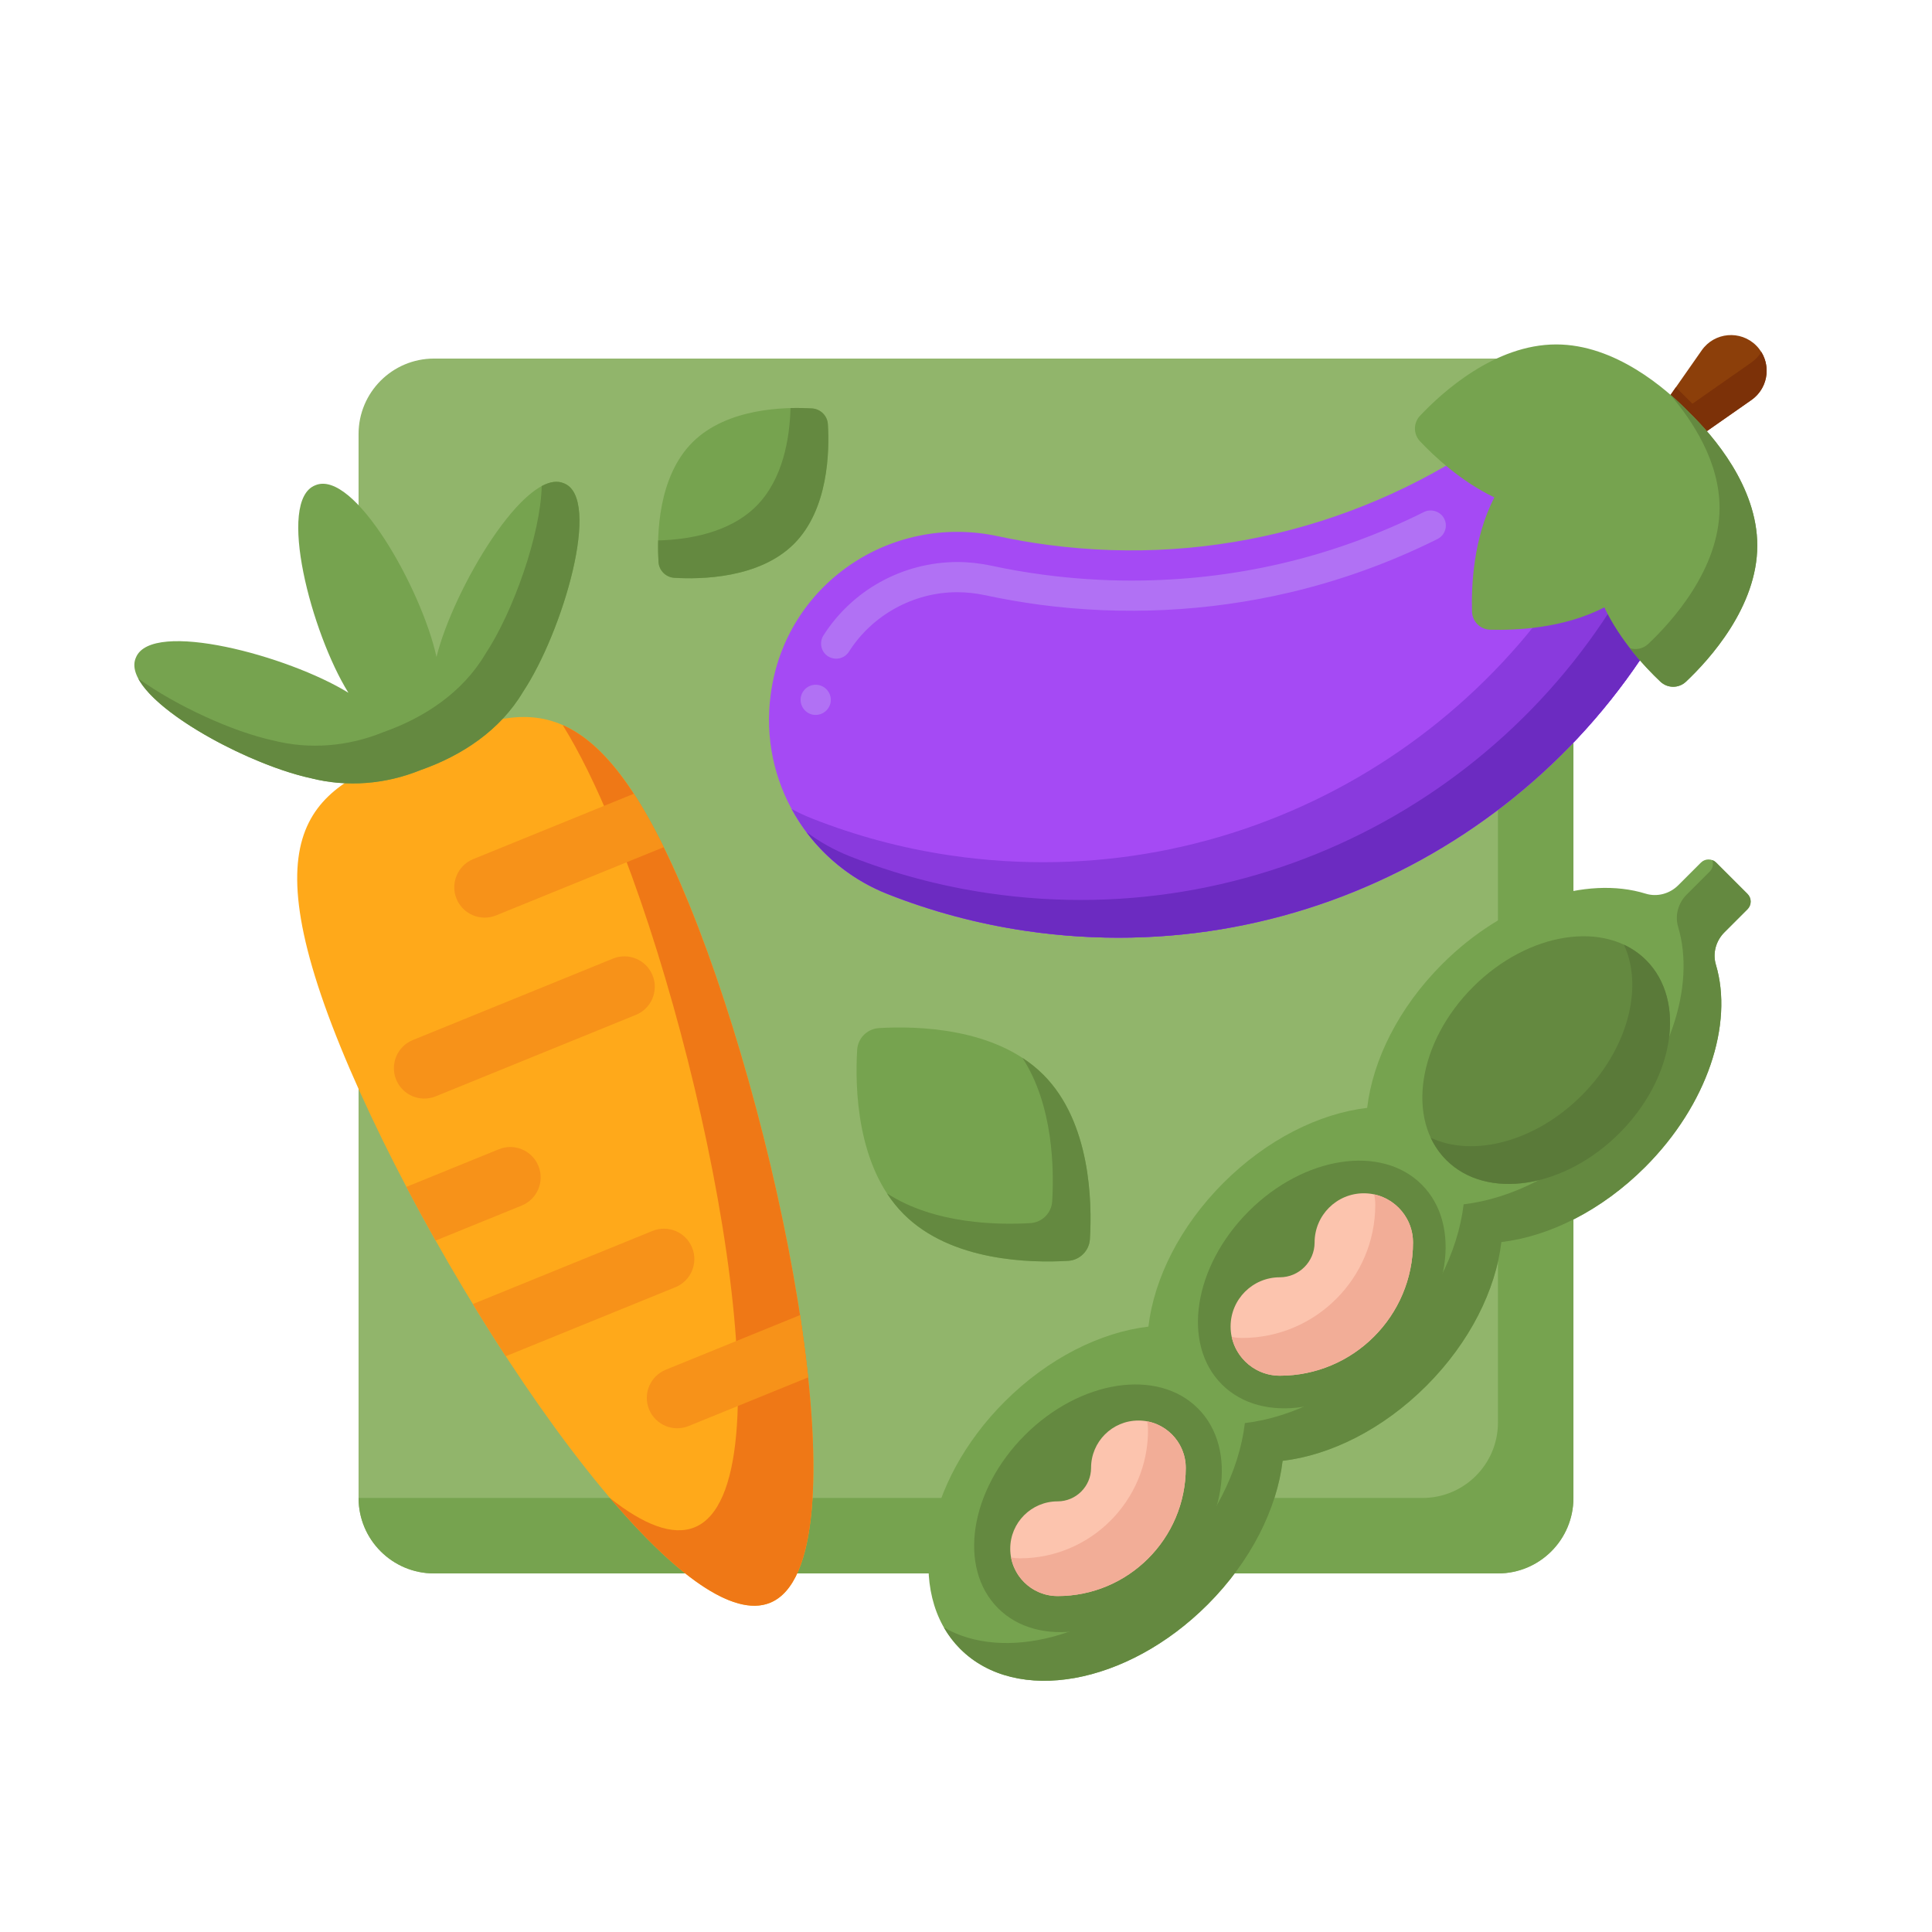 <svg xmlns="http://www.w3.org/2000/svg"  viewBox="0 0 256 256" width="256px" height="256px"><path fill="#91b56b" d="M198.488,208.488H57.512c-5.523,0-10-4.477-10-10V57.512c0-5.523,4.477-10,10-10h140.975 c5.523,0,10,4.477,10,10v140.975C208.488,204.011,204.011,208.488,198.488,208.488z"/><path fill="#76a34f" d="M198.488,47.512v140.975c0,5.523-4.477,10-10,10H47.512c0,5.523,4.477,10,10,10h140.975 c5.523,0,10-4.477,10-10V57.512C208.488,51.989,204.011,47.512,198.488,47.512z"/><path fill="#76a34f" d="M222.38,117.298c-1.132,1.132-2.797,1.587-4.327,1.115c-7.856-2.428-18.625,1.004-26.956,9.336 c-5.772,5.772-9.191,12.714-9.94,19.047c-6.333,0.749-13.274,4.168-19.047,9.94c-5.772,5.772-9.191,12.714-9.94,19.047 c-6.333,0.749-13.274,4.168-19.047,9.94c-10.673,10.673-13.305,25.345-5.88,32.77c7.426,7.426,22.098,4.794,32.771-5.879 c5.772-5.772,9.191-12.714,9.94-19.047c6.333-0.749,13.274-4.168,19.047-9.94c5.772-5.772,9.191-12.714,9.94-19.047 c6.333-0.749,13.274-4.168,19.047-9.94c8.282-8.282,11.72-18.972,9.376-26.815c-0.454-1.519,0.006-3.162,1.127-4.283l3.062-3.062 c0.561-0.561,0.561-1.47,0-2.03l-4.147-4.147c-0.561-0.561-1.47-0.561-2.03,0L222.38,117.298z"/><path fill="#648940" d="M231.553,118.448l-4.147-4.147c-0.152-0.152-0.331-0.263-0.521-0.333c0.186,0.509,0.076,1.102-0.333,1.51 l-3.062,3.062c-1.121,1.121-1.581,2.764-1.127,4.283c2.344,7.843-1.094,18.533-9.376,26.815 c-5.772,5.772-12.714,9.191-19.047,9.94c-0.749,6.333-4.168,13.274-9.94,19.047c-5.772,5.772-12.714,9.191-19.047,9.94 c-0.749,6.333-4.168,13.274-9.94,19.047c-9.445,9.445-22.022,12.593-29.937,8.045c0.591,1.029,1.312,1.979,2.166,2.834 c7.426,7.426,22.098,4.794,32.771-5.879c5.772-5.772,9.191-12.714,9.94-19.047c6.333-0.749,13.275-4.168,19.047-9.94 c5.772-5.772,9.191-12.714,9.94-19.047c6.333-0.749,13.274-4.168,19.047-9.94c8.282-8.282,11.72-18.972,9.376-26.815 c-0.454-1.519,0.006-3.162,1.127-4.283l3.062-3.062C232.113,119.918,232.113,119.009,231.553,118.448z"/><ellipse cx="145.491" cy="199.857" fill="#648940" rx="18.725" ry="13.707" transform="rotate(-45.001 145.49 199.86)"/><path fill="#fcc4ae" d="M133.862,205.212c0,3.465,2.809,6.274,6.274,6.274c9.365,0,16.984-7.619,16.984-16.984 c0-3.465-2.809-6.274-6.274-6.274s-6.274,2.809-6.274,6.274c0,2.446-1.991,4.437-4.437,4.437 C136.672,198.939,133.862,201.748,133.862,205.212z"/><path fill="#f2ad97" d="M152.011,188.337c0.071,0.378,0.108,0.767,0.108,1.165c0,9.365-7.619,16.984-16.984,16.984 c-0.398,0-0.787-0.038-1.165-0.108c0.546,2.908,3.099,5.108,6.165,5.108c9.365,0,16.984-7.619,16.984-16.984 C157.12,191.436,154.919,188.883,152.011,188.337z"/><ellipse cx="175.146" cy="170.202" fill="#648940" rx="18.725" ry="13.707" transform="rotate(-45.001 175.145 170.205)"/><ellipse cx="204.88" cy="140.468" fill="#648940" rx="18.725" ry="13.707" transform="rotate(-45.001 204.88 140.471)"/><path fill="#5a7a39" d="M218.121,127.228c-0.864-0.864-1.857-1.548-2.945-2.055c2.635,5.648,0.529,13.857-5.603,19.988 s-14.341,8.239-19.988,5.603c0.508,1.088,1.191,2.08,2.055,2.945c5.353,5.353,15.621,3.765,22.933-3.548 C221.885,142.848,223.474,132.581,218.121,127.228z"/><path fill="#fcc4ae" d="M163.06,175.768c0,3.601,2.92,6.52,6.52,6.52c9.733,0,17.651-7.919,17.651-17.651 c0-3.601-2.92-6.52-6.52-6.52c-3.6,0-6.52,2.919-6.52,6.52c0,2.542-2.069,4.611-4.611,4.611 C165.98,169.248,163.06,172.167,163.06,175.768z"/><path fill="#f2ad97" d="M182.086,158.262c0.095,0.443,0.146,0.903,0.146,1.374c0,9.733-7.919,17.651-17.651,17.651 c-0.472,0-0.931-0.05-1.374-0.146c0.631,2.941,3.246,5.146,6.374,5.146c9.733,0,17.651-7.919,17.651-17.651 C187.232,161.507,185.027,158.893,182.086,158.262z"/><g><path fill="#a54af4" d="M211.39,53.334c-4.2-0.558-8.419,0.612-11.821,3.139c-16.821,12.492-38.334,18.701-60.744,15.722 c-2.236-0.297-4.439-0.68-6.606-1.145c-14.265-3.062-28.162,6.43-30.084,20.893l-0.024,0.179 c-1.503,11.312,4.915,22.174,15.533,26.354c5.785,2.278,11.909,3.933,18.301,4.873c37.618,5.529,72.901-14.902,87.97-47.61 C228.393,66.017,221.999,54.744,211.39,53.334L211.39,53.334z"/><path fill="#b171f4" d="M108.08,94.73c-0.09,0-0.17,0-0.26-0.01c-1.09-0.15-1.86-1.16-1.72-2.25c0.14-1.08,1.15-1.87,2.25-1.72 c1.09,0.15,1.86,1.15,1.72,2.25C109.93,93.99,109.08,94.73,108.08,94.73z M110.79,87.28c-0.37,0-0.74-0.11-1.07-0.31 c-0.93-0.6-1.2-1.83-0.61-2.77c1.85-2.92,4.45-5.37,7.49-7.06c3.12-1.74,6.66-2.66,10.23-2.67c1.52,0,3.041,0.17,4.55,0.49 c2.26,0.49,4.59,0.89,6.92,1.2c3.86,0.51,7.77,0.77,11.63,0.77c13.63,0,26.67-3.06,38.76-9.09c0.971-0.48,2.21-0.06,2.681,0.9 c0.5,0.98,0.09,2.19-0.891,2.68c-6.25,3.12-12.859,5.51-19.649,7.1c-10.681,2.51-21.971,3.08-33.061,1.61 c-2.43-0.33-4.87-0.75-7.229-1.26c-1.23-0.26-2.48-0.4-3.71-0.4c-5.77,0-11.26,3.02-14.34,7.88 C112.12,86.93,111.48,87.28,110.79,87.28z"/><path fill="#a54af4" d="M214.497,54.061c1.261,3.654,1.209,7.79-0.582,11.677c-15.069,32.708-50.351,53.14-87.97,47.61 c-6.391-0.939-12.515-2.595-18.301-4.873c-0.952-0.375-1.871-0.804-2.753-1.282c2.717,5.01,7.15,9.076,12.753,11.282 c5.785,2.278,11.909,3.933,18.301,4.873c37.618,5.529,72.901-14.902,87.97-47.61C227.936,67.009,223.19,57.027,214.497,54.061z"/><path fill="#893add" d="M214.497,54.061c1.261,3.654,1.209,7.79-0.582,11.677c-15.069,32.708-50.351,53.14-87.97,47.61 c-6.391-0.939-12.515-2.595-18.301-4.873c-0.952-0.375-1.871-0.804-2.753-1.282c2.717,5.01,7.15,9.076,12.753,11.282 c5.785,2.278,11.909,3.933,18.301,4.873c37.618,5.529,72.901-14.902,87.97-47.61C227.936,67.009,223.19,57.027,214.497,54.061z"/><path fill="#6c2bc1" d="M217.863,55.672c2.745,4.325,3.426,9.914,1.052,15.067c-15.069,32.708-50.351,53.14-87.97,47.61 c-6.391-0.939-12.515-2.595-18.301-4.873c-2.108-0.83-4.051-1.924-5.799-3.232c2.695,3.6,6.384,6.494,10.799,8.232 c5.785,2.278,11.909,3.933,18.301,4.873c37.618,5.529,72.901-14.902,87.97-47.61C227.38,68.215,224.335,59.763,217.863,55.672z"/><path fill="#8c3f0a" d="M224.25,58.471l-4.232-4.232l5.471-7.822c1.685-2.409,5.138-2.712,7.217-0.633l0,0 c2.079,2.079,1.776,5.531-0.633,7.217L224.25,58.471z"/><path fill="#7c3108" d="M233.385,46.64c-0.327,0.529-0.765,1.003-1.313,1.387l-7.822,5.471l-2.185-2.185l-2.047,2.927l4.232,4.232 L232.072,53C234.174,51.53,234.672,48.715,233.385,46.64z"/><path fill="#76a34f" d="M232.849,72.284c0-7.772-5.783-14.483-9.017-17.628c-3.145-3.233-9.856-9.017-17.628-9.017 c-8.135,0-15.108,6.337-18.045,9.453c-0.894,0.948-0.894,2.431,0,3.379c1.881,1.995,5.417,5.312,9.854,7.439 c-2.811,5.396-3.061,11.815-2.962,15.139c0.038,1.303,1.087,2.351,2.389,2.389c3.324,0.098,9.743-0.152,15.139-2.962 c2.127,4.436,5.443,7.972,7.439,9.854c0.948,0.894,2.431,0.894,3.379,0C226.513,87.392,232.849,80.419,232.849,72.284z"/><path fill="#648940" d="M223.832,54.656c-0.694-0.714-1.562-1.551-2.576-2.424c3.081,3.583,6.593,8.995,6.593,15.052 c0,8.135-6.337,15.108-9.453,18.045c-0.667,0.629-1.599,0.815-2.423,0.559c1.469,1.892,2.953,3.414,4.044,4.441 c0.948,0.894,2.431,0.894,3.379,0c3.116-2.937,9.453-9.911,9.453-18.045C232.849,64.513,227.066,57.801,223.832,54.656z"/></g><g><path fill="#ffa91a" d="M102.04,212.377C89.274,217.572,57.852,170,45.103,138.672s-1.998-34.55,10.767-39.745 c12.765-5.195,22.711-10.396,35.46,20.933S114.805,207.182,102.04,212.377z"/><path fill="#ef7816" d="M91.33,119.859c-6.019-14.791-11.414-21.44-16.775-23.79c2.187,3.516,4.434,8.037,6.775,13.79 c12.749,31.328,23.475,87.323,10.709,92.518c-2.907,1.183-6.782-0.371-11.183-3.846c8.42,9.896,16.214,15.867,21.183,13.846 C114.805,207.182,104.08,151.188,91.33,119.859z"/><path fill="#76a34f" d="M55.737,102.035c-4.613,1.877-9.713,2.308-14.54,1.081c-9.379-2.032-25.453-11.06-23.175-16.013 c2.115-5.055,20.171-0.227,28.144,4.692c-4.893-7.863-9.56-25.487-4.386-27.494c5.118-2.164,14.066,13.696,16.058,22.744 c2.262-9.076,11.845-25.17,16.871-23.011c5.084,1.916-0.118,19.675-5.409,27.645C66.293,96.752,61.228,100.113,55.737,102.035z"/><path fill="#648940" d="M74.708,64.035c-0.862-0.37-1.858-0.204-2.928,0.372c-0.141,6.385-3.789,16.712-7.481,22.273 c-3.006,5.072-8.071,8.433-13.562,10.355c-4.613,1.877-9.713,2.308-14.54,1.081c-5.331-1.155-12.823-4.57-17.881-8.212 c2.661,4.999,15.084,11.523,22.881,13.212c4.827,1.227,9.927,0.796,14.54-1.081c5.491-1.922,10.556-5.283,13.562-10.355 C74.59,83.71,79.792,65.951,74.708,64.035z"/><path fill="#f79219" d="M62.704,113.837l21.282-8.661c1.298,1.993,2.616,4.337,3.962,7.079l-22.21,9.038 c-2.059,0.838-4.408-0.152-5.246-2.211C59.655,117.024,60.645,114.675,62.704,113.837z"/><path fill="#f79219" d="M57.737,145.269l26.518-10.792c2.059-0.838,3.049-3.187,2.211-5.246l0,0 c-0.838-2.059-3.187-3.049-5.246-2.211l-26.518,10.792c-2.059,0.838-3.049,3.187-2.211,5.246v0 C53.329,145.117,55.678,146.107,57.737,145.269z"/><g><path fill="#f79219" d="M66.097,152.283c2.059-0.838,4.408,0.152,5.246,2.211c0.838,2.059-0.152,4.408-2.211,5.246l-11.41,4.643 c-1.337-2.373-2.633-4.752-3.874-7.115L66.097,152.283z"/></g><g><path fill="#f79219" d="M67.017,179.709c-1.476-2.26-2.934-4.573-4.363-6.916l23.808-9.689c2.059-0.838,4.408,0.152,5.246,2.211 c0.838,2.059-0.152,4.408-2.211,5.246L67.017,179.709z"/></g><g><path fill="#f79219" d="M88.215,181.498l17.791-7.24c0.433,2.83,0.794,5.592,1.076,8.254l-15.833,6.443 c-2.059,0.838-4.408-0.152-5.246-2.211C85.166,184.685,86.156,182.336,88.215,181.498z"/></g></g><g><path fill="#76a34f" d="M119.757,160.891c6.286,6.286,16.883,6.474,21.782,6.177c1.548-0.094,2.787-1.334,2.881-2.881 c0.298-4.899,0.109-15.496-6.177-21.782s-16.883-6.474-21.782-6.177c-1.548,0.094-2.787,1.334-2.881,2.881 C113.282,144.008,113.471,154.605,119.757,160.891z"/></g><g><path fill="#648940" d="M138.243,142.404c-0.852-0.852-1.782-1.591-2.767-2.233c4.095,6.285,4.201,14.779,3.944,19.015 c-0.094,1.548-1.334,2.787-2.881,2.881c-4.236,0.257-12.73,0.151-19.015-3.944c0.642,0.985,1.381,1.916,2.233,2.767 c6.286,6.286,16.883,6.474,21.782,6.177c1.548-0.094,2.787-1.334,2.881-2.881C144.718,159.287,144.529,148.69,138.243,142.404z"/></g><g><path fill="#76a34f" d="M91.751,58.616c-4.574,4.574-4.711,12.285-4.495,15.851c0.068,1.126,0.971,2.028,2.097,2.097 c3.565,0.217,11.277,0.079,15.851-4.495c4.574-4.574,4.711-12.285,4.495-15.851c-0.068-1.126-0.971-2.028-2.097-2.097 C104.036,53.905,96.325,54.042,91.751,58.616z"/></g><g><path fill="#648940" d="M109.698,56.218c-0.068-1.126-0.971-2.028-2.097-2.097c-0.779-0.047-1.756-0.078-2.854-0.049 c-0.104,3.93-0.969,9.421-4.543,12.996s-9.066,4.44-12.996,4.543c-0.029,1.099,0.001,2.076,0.049,2.854 c0.068,1.126,0.971,2.028,2.097,2.097c3.565,0.217,11.277,0.079,15.851-4.495S109.915,59.783,109.698,56.218z"/></g></svg>